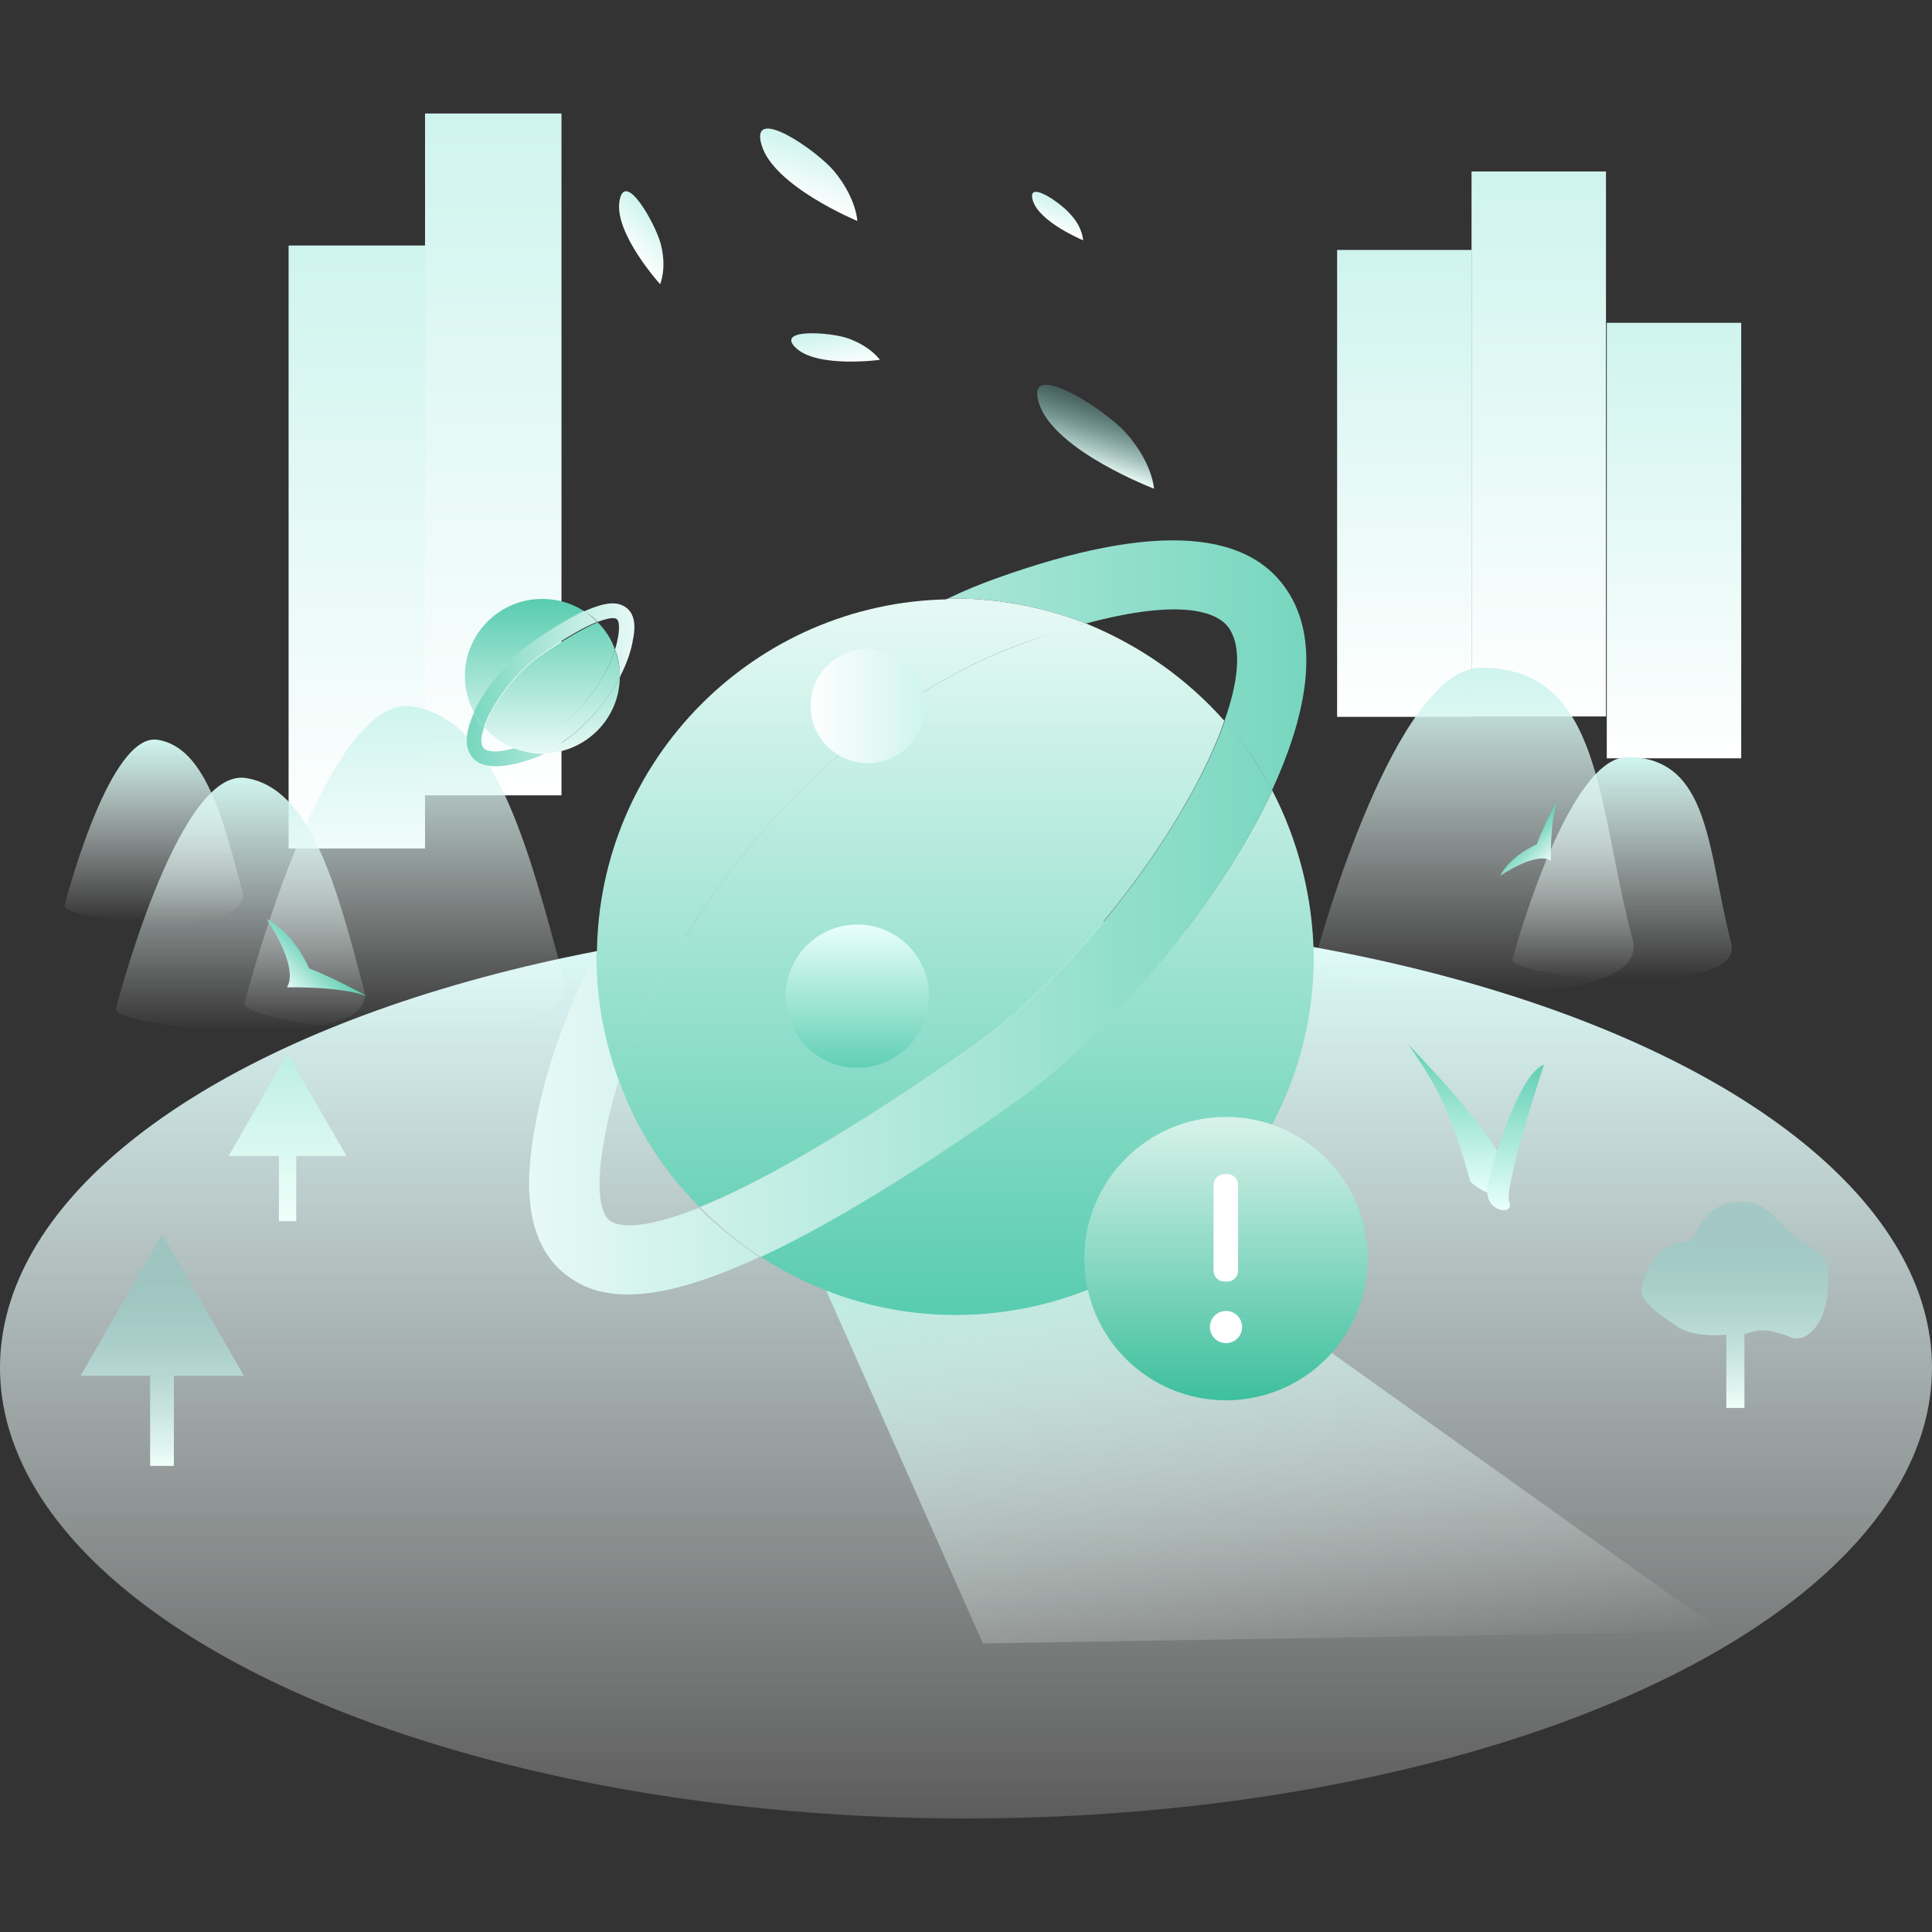 <svg xml:space="preserve" style="enable-background:new 0 0 480 480;" viewBox="0 0 480 480" y="0px" x="0px" xmlns:xlink="http://www.w3.org/1999/xlink" xmlns="http://www.w3.org/2000/svg" id="图层_1" version="1.1">
<rect x="0" y="0" width="480" height="480" fill="#333333" stroke="none"/>
<style type="text/css">
	.st0{fill:url(#SVGID_1_);}
	.st1{fill:url(#SVGID_2_);}
	.st2{fill:url(#SVGID_3_);}
	.st3{fill:url(#SVGID_4_);}
	.st4{fill:url(#SVGID_5_);}
	.st5{fill:url(#SVGID_6_);}
	.st6{fill:url(#SVGID_7_);}
	.st7{fill:url(#SVGID_8_);}
	.st8{fill:url(#SVGID_9_);}
	.st9{fill:url(#SVGID_10_);}
	.st10{fill:url(#SVGID_11_);}
	.st11{fill:url(#SVGID_12_);}
	.st12{fill:url(#SVGID_13_);}
	.st13{fill:url(#SVGID_14_);}
	.st14{fill:url(#SVGID_15_);}
	.st15{fill:url(#SVGID_16_);}
	.st16{fill:url(#SVGID_17_);}
	.st17{fill:url(#SVGID_18_);}
	.st18{fill:url(#SVGID_19_);}
	.st19{fill:url(#SVGID_20_);}
	.st20{fill:url(#SVGID_21_);}
	.st21{fill:url(#SVGID_22_);}
	.st22{fill:url(#SVGID_23_);}
	.st23{fill:url(#SVGID_24_);}
	.st24{fill:url(#SVGID_25_);}
	.st25{fill:url(#SVGID_26_);}
	.st26{fill:url(#SVGID_27_);}
	.st27{fill:url(#SVGID_28_);}
	.st28{fill:url(#SVGID_29_);}
	.st29{fill:url(#SVGID_30_);}
	.st30{fill:url(#SVGID_31_);}
	.st31{fill:url(#SVGID_32_);}
	.st32{fill:url(#SVGID_33_);}
	.st33{fill:url(#SVGID_34_);}
	.st34{fill:url(#SVGID_35_);}
	.st35{fill:url(#SVGID_36_);}
	.st36{fill:url(#SVGID_37_);}
	.st37{fill:url(#SVGID_38_);}
	.st38{fill:url(#SVGID_39_);}
	.st39{fill:url(#SVGID_40_);}
	.st40{fill:url(#SVGID_41_);}
	.st41{fill:#FFFFFF;}
</style>
<g>
	
		<linearGradient gradientTransform="matrix(1 0 0 1 0 -858)" y2="919" x2="88.65" y1="1068.8" x1="88.65" gradientUnits="userSpaceOnUse" id="SVGID_1_">
		<stop style="stop-color:#FFFFFF" offset="0"></stop>
		<stop style="stop-color:#CFF4EE" offset="1"></stop>
	</linearGradient>
	<rect height="149.8" width="33.9" class="st0" y="61" x="71.7"></rect>
	
		<linearGradient gradientTransform="matrix(1 0 0 1 0 -858)" y2="886.2" x2="122.55" y1="1055.6" x1="122.55" gradientUnits="userSpaceOnUse" id="SVGID_2_">
		<stop style="stop-color:#FFFFFF" offset="0"></stop>
		<stop style="stop-color:#CFF4EE" offset="1"></stop>
	</linearGradient>
	<rect height="169.4" width="33.9" class="st1" y="28.2" x="105.6"></rect>
</g>
<g>
	
		<linearGradient gradientTransform="matrix(1 0 0 1 0 -858)" y2="920.1" x2="348.9" y1="1036.1" x1="348.9" gradientUnits="userSpaceOnUse" id="SVGID_3_">
		<stop style="stop-color:#FFFFFF" offset="0"></stop>
		<stop style="stop-color:#CFF4EE" offset="1"></stop>
	</linearGradient>
	<rect height="116" width="33.4" class="st2" y="62.1" x="332.2"></rect>
	
		<linearGradient gradientTransform="matrix(1 0 0 1 0 -858)" y2="900.6" x2="382.3" y1="1036" x1="382.3" gradientUnits="userSpaceOnUse" id="SVGID_4_">
		<stop style="stop-color:#FFFFFF" offset="0"></stop>
		<stop style="stop-color:#CFF4EE" offset="1"></stop>
	</linearGradient>
	<rect height="135.4" width="33.4" class="st3" y="42.6" x="365.6"></rect>
	
		<linearGradient gradientTransform="matrix(1 0 0 1 0 -858)" y2="938.2" x2="415.9" y1="1046.4" x1="415.9" gradientUnits="userSpaceOnUse" id="SVGID_5_">
		<stop style="stop-color:#FFFFFF" offset="0"></stop>
		<stop style="stop-color:#CFF4EE" offset="1"></stop>
	</linearGradient>
	<rect height="108.2" width="33.4" class="st4" y="80.2" x="399.2"></rect>
</g>
<linearGradient gradientTransform="matrix(1 0 0 1 0 -858)" y2="1085.8" x2="240" y1="1309.8" x1="240" gradientUnits="userSpaceOnUse" id="SVGID_6_">
	<stop style="stop-color:#FFFFFF;stop-opacity:0.2" offset="0"></stop>
	<stop style="stop-color:#DEFFFD" offset="1"></stop>
</linearGradient>
<ellipse ry="112" rx="240" cy="339.8" cx="240" class="st5"></ellipse>
<linearGradient gradientTransform="matrix(1 0 0 1 0 -858)" y2="1164.6" x2="40.3" y1="1222.2" x1="40.3" gradientUnits="userSpaceOnUse" id="SVGID_7_">
	<stop style="stop-color:#F0FFFA" offset="0"></stop>
	<stop style="stop-color:#72C2BA;stop-opacity:0.3" offset="1"></stop>
</linearGradient>
<polygon points="40.3,306.6 20,341.8 37.3,341.8 37.3,364.2 43.2,364.2 43.2,341.8 60.6,341.8" class="st6"></polygon>
<linearGradient gradientTransform="matrix(1 0 0 1 0 -858)" y2="1119.8" x2="71.45" y1="1161.4" x1="71.45" gradientUnits="userSpaceOnUse" id="SVGID_8_">
	<stop style="stop-color:#F0FFFA" offset="0"></stop>
	<stop style="stop-color:#BDEFE3" offset="1"></stop>
</linearGradient>
<polygon points="71.4,261.8 56.8,287.2 69.3,287.2 69.3,303.4 73.6,303.4 73.6,287.2 86.1,287.2" class="st7"></polygon>
<linearGradient gradientTransform="matrix(1 0 0 1 0 -858)" y2="1155.638" x2="304.302" y1="1281.162" x1="326.435" gradientUnits="userSpaceOnUse" id="SVGID_9_">
	<stop style="stop-color:#FFFFFF;stop-opacity:0" offset="0"></stop>
	<stop style="stop-color:#BDEFE3" offset="1"></stop>
</linearGradient>
<polygon points="203,315.5 244.2,408.3 427.7,405.3 297.5,312.3" class="st8"></polygon>
<g>
	
		<linearGradient gradientTransform="matrix(1 0 0 1 0 -858)" y2="1046.233" x2="403.033" y1="1101.423" x1="403.033" gradientUnits="userSpaceOnUse" id="SVGID_10_">
		<stop style="stop-color:#FFFFFF;stop-opacity:0" offset="0"></stop>
		<stop style="stop-color:#CFF4EE" offset="1"></stop>
	</linearGradient>
	<path d="M430.1,234.2c-5.9-22.4-5-46.1-25.8-46.1c-14.4,0-27.4,45.9-28.5,50.2C374.9,243,433.9,248.6,430.1,234.2z" class="st9"></path>
	
		<linearGradient gradientTransform="matrix(1 0 0 1 0 -858)" y2="1023.9" x2="366.12" y1="1104.652" x1="366.12" gradientUnits="userSpaceOnUse" id="SVGID_11_">
		<stop style="stop-color:#FFFFFF;stop-opacity:0" offset="0"></stop>
		<stop style="stop-color:#CFF4EE" offset="1"></stop>
	</linearGradient>
	<path d="M405.6,233.3c-8.8-32.6-7.2-67.4-37.6-67.4c-21.1,0-40,67.2-41.6,73.6C324.8,245.9,411.2,254.2,405.6,233.3z" class="st10"></path>
</g>
<g>
	
		<linearGradient gradientTransform="matrix(1 0 0 1 0 -858)" y2="1051.211" x2="59.699" y1="1114.203" x1="59.699" gradientUnits="userSpaceOnUse" id="SVGID_12_">
		<stop style="stop-color:#FFFFFF;stop-opacity:0" offset="0"></stop>
		<stop style="stop-color:#CFF4EE" offset="1"></stop>
	</linearGradient>
	<path d="M90.4,245.8c-6.7-25.4-13.1-49.9-29.3-52.5s-31,52.3-32.3,57.3C27.5,255.5,94.9,262.2,90.4,245.8z" class="st11"></path>
	
		<linearGradient gradientTransform="matrix(1 0 0 1 0 -858)" y2="1041.978" x2="38.163" y1="1087.02" x1="38.163" gradientUnits="userSpaceOnUse" id="SVGID_13_">
		<stop style="stop-color:#FFFFFF;stop-opacity:0" offset="0"></stop>
		<stop style="stop-color:#CFF4EE" offset="1"></stop>
	</linearGradient>
	<path d="M60.2,221.4c-4.8-18.2-9.3-35.7-21-37.6S17,221.4,16,225C15.2,228.6,63.2,233.3,60.2,221.4z" class="st12"></path>
	
		<linearGradient gradientTransform="matrix(1 0 0 1 0 -858)" y2="1033.394" x2="100.519" y1="1114.252" x1="100.519" gradientUnits="userSpaceOnUse" id="SVGID_14_">
		<stop style="stop-color:#FFFFFF;stop-opacity:0" offset="0"></stop>
		<stop style="stop-color:#CFF4EE" offset="1"></stop>
	</linearGradient>
	<path d="M140,242.9c-8.8-32.6-16.8-64.2-37.6-67.4s-40,67.2-41.6,73.6C59.2,255.5,145.6,263.8,140,242.9z" class="st13"></path>
</g>
<linearGradient gradientTransform="matrix(1 0 0 1 0 -858)" y2="1156.6" x2="431.008" y1="1207.8" x1="431.008" gradientUnits="userSpaceOnUse" id="SVGID_15_">
	<stop style="stop-color:#F0FFFA" offset="0"></stop>
	<stop style="stop-color:#72C2BA;stop-opacity:0.3" offset="1"></stop>
</linearGradient>
<path d="M453.9,314.4c-0.5-3.7-5.3-4.5-9.8-8.8c-4.5-4.5-5.9-7-11.5-7c-10.6,0-10.6,9.8-13.3,9.8
	c-8.3,0-11.5,9.8-11.5,12.3s3.5,5.3,8.8,8.8c3.5,2.4,9.1,2.4,12.3,2.1v18.2h4.5v-18.4c2.4-0.3,3.7-2.2,11.5,0.8
	C449.4,334.1,455.7,327,453.9,314.4z" class="st14"></path>
<linearGradient gradientTransform="matrix(0.701 0.713 -0.713 0.701 -634.43 939.908)" y2="-1189.565" x2="-71.31" y1="-1178.808" x1="-71.31" gradientUnits="userSpaceOnUse" id="SVGID_16_">
	<stop style="stop-color:#FFFFFF" offset="0"></stop>
	<stop style="stop-color:#CFF4EE" offset="1"></stop>
</linearGradient>
<path d="M164,70.6c0,0-11.4-12.6-10.1-20.6c1.3-8,8.8,5.4,10.2,10.4C165.8,66.6,164,70.6,164,70.6z" class="st15"></path>
<linearGradient gradientTransform="matrix(0.939 0.343 -0.343 0.939 -87.274 -27.205)" y2="-40.074" x2="295.181" y1="-25.786" x1="295.181" gradientUnits="userSpaceOnUse" id="SVGID_17_">
	<stop style="stop-color:#FFFFFF" offset="0"></stop>
	<stop style="stop-color:#CFF4EE" offset="1"></stop>
</linearGradient>
<path d="M213,54.9c0,0-20.8-8.6-23.8-18.9c-3-10.2,13.8,1.4,18.1,6.6C212.8,49.3,213,54.9,213,54.9z" class="st16"></path>
<linearGradient gradientTransform="matrix(0.939 0.343 -0.343 0.939 -87.274 -27.205)" y2="-48.082" x2="356.661" y1="-40.624" x1="356.661" gradientUnits="userSpaceOnUse" id="SVGID_18_">
	<stop style="stop-color:#FFFFFF" offset="0"></stop>
	<stop style="stop-color:#CFF4EE" offset="1"></stop>
</linearGradient>
<path d="M269.1,59.7c0,0-10.9-4.5-12.5-9.9s7.2,0.8,9.4,3.5C269,56.5,269.1,59.7,269.1,59.7z" class="st17"></path>
<linearGradient gradientTransform="matrix(0.983 -0.186 0.186 0.983 -66.544 -1296.946)" y2="1405.422" x2="11.362" y1="1415.262" x1="11.362" gradientUnits="userSpaceOnUse" id="SVGID_19_">
	<stop style="stop-color:#FFFFFF" offset="0"></stop>
	<stop style="stop-color:#CFF4EE" offset="1"></stop>
</linearGradient>
<path d="M218.6,89.4c0,0-15.4,2.1-20.8-2.9c-5.4-5,8.6-4,13-2.4C216.5,86.2,218.6,89.4,218.6,89.4z" class="st18"></path>
<linearGradient gradientTransform="matrix(0.951 0.308 -0.308 0.951 -55.442 -128.289)" y2="115.656" x2="384.885" y1="132.296" x1="384.885" gradientUnits="userSpaceOnUse" id="SVGID_20_">
	<stop style="stop-color:#F0FFFA" offset="0"></stop>
	<stop style="stop-color:#72C2BA;stop-opacity:0.3" offset="1"></stop>
</linearGradient>
<path d="M286.7,121.4c0,0-24.5-9.3-28.5-21c-4-11.8,16,1.1,21.3,6.9C286.4,114.9,286.7,121.4,286.7,121.4z" class="st19"></path>
<linearGradient gradientTransform="matrix(0.707 0.707 0.707 -0.707 -898.284 1254.603)" y2="1399.408" x2="-28.122" y1="1411.891" x1="-28.122" gradientUnits="userSpaceOnUse" id="SVGID_21_">
	<stop style="stop-color:#58CCB0" offset="0"></stop>
	<stop style="stop-color:#E5F9F4" offset="0.985"></stop>
</linearGradient>
<path d="M76.8,240.6c0,0-3.5-8.6-10.6-12.3c0,0,8.2,11.8,5.1,17c0,0,13.6-0.3,19.8,2.2
	C91.2,247.4,81.3,242.2,76.8,240.6z" class="st20"></path>
<linearGradient gradientTransform="matrix(0.707 -0.707 -0.707 -0.707 -257.779 -1532.877)" y2="-1689.665" x2="-780.404" y1="-1680.39" x1="-780.404" gradientUnits="userSpaceOnUse" id="SVGID_22_">
	<stop style="stop-color:#58CCB0" offset="0"></stop>
	<stop style="stop-color:#E5F9F4" offset="0.985"></stop>
</linearGradient>
<path d="M381.8,209.8c0,0-6.4,2.6-9.1,7.8c0,0,8.8-6.1,12.6-3.8c0,0-0.2-10.1,1.6-14.7
	C386.7,199,382.9,206.6,381.8,209.8z" class="st21"></path>
<g>
	
		<linearGradient gradientTransform="matrix(1 0 0 -1 0 -90)" y2="-349.307" x2="362.373" y1="-386.889" x1="362.373" gradientUnits="userSpaceOnUse" id="SVGID_23_">
		<stop style="stop-color:#E9FFFD" offset="0"></stop>
		<stop style="stop-color:#63D0B5" offset="0.985"></stop>
	</linearGradient>
	<path d="M365.3,293.6c-4.5-16.3-7.7-23.2-15.5-34.2c0,0,26.4,26.9,25.1,34.2C373.6,301,365.3,293.6,365.3,293.6z" class="st22"></path>
	
		<linearGradient gradientTransform="matrix(1 0 0 -1 0 -90)" y2="-354.49" x2="376.537" y1="-390.595" x1="376.537" gradientUnits="userSpaceOnUse" id="SVGID_24_">
		<stop style="stop-color:#E9FFFD" offset="0"></stop>
		<stop style="stop-color:#63D0B5" offset="0.985"></stop>
	</linearGradient>
	<path d="M369.8,293.6c0,0,6.7-26.4,13.8-29.1c0,0-10.2,30.9-8.6,34.2C376.5,302.2,367.7,301.3,369.8,293.6z" class="st23"></path>
</g>
<g>
	
		<linearGradient gradientTransform="matrix(1 0 0 -1 0 482)" y2="333.193" x2="191.893" y1="155.272" x1="191.893" gradientUnits="userSpaceOnUse" id="SVGID_25_">
		<stop style="stop-color:#58CCB0" offset="0"></stop>
		<stop style="stop-color:#E5F9F4" offset="0.985"></stop>
	</linearGradient>
	<path d="M235.6,148.9c-48.1,0.8-86.9,39.8-87.3,88C167.4,199.7,200.5,165.7,235.6,148.9z" class="st24"></path>
	<g>
		
			<linearGradient gradientTransform="matrix(1 0 0 -1 0 482)" y2="333.193" x2="229.058" y1="155.272" x1="229.058" gradientUnits="userSpaceOnUse" id="SVGID_26_">
			<stop style="stop-color:#58CCB0" offset="0"></stop>
			<stop style="stop-color:#E5F9F4" offset="0.985"></stop>
		</linearGradient>
		<path d="M269.8,154.9c-5,1.2-10.5,3.1-16.3,5.2c-43.4,15.7-85.3,62.1-99.7,108.4c4.3,12,11.1,22.5,20,31.4
			c13.4-5.4,34.9-16.9,68.5-40.5c26.2-18.4,53.1-54.9,61.9-80.3C294.8,168.5,283.1,160.3,269.8,154.9z" class="st25"></path>
		
			<linearGradient gradientTransform="matrix(1 0 0 -1 0 482)" y2="333.215" x2="257.655" y1="155.294" x1="257.655" gradientUnits="userSpaceOnUse" id="SVGID_27_">
			<stop style="stop-color:#58CCB0" offset="0"></stop>
			<stop style="stop-color:#E5F9F4" offset="0.985"></stop>
		</linearGradient>
		<path d="M316.1,196.4c-14,29.9-42.3,62.1-63.8,77.2c-25.8,18.2-46.7,30.8-63.4,38.6c14,9.1,30.6,14.5,48.5,14.5
			c49.1,0,89-39.8,89-89C326.2,222.8,322.5,208.8,316.1,196.4z" class="st26"></path>
		
			<linearGradient gradientTransform="matrix(1 0 0 -1 0 482)" y2="202.887" x2="324.606" y1="202.887" x1="131.59" gradientUnits="userSpaceOnUse" id="SVGID_28_">
			<stop style="stop-color:#E7F9F6" offset="0"></stop>
			<stop style="stop-color:#77D6BF" offset="1"></stop>
		</linearGradient>
		<path d="M173.6,300.1c-14.7,5.8-20,4.5-21.9,3.3c-2.3-1.4-3.9-7.2-1.7-19.6c0.8-5,2.1-10.1,3.7-15.3
			c-3.5-9.5-5.6-20-5.6-30.8c0-0.4,0-0.6,0-1c-7.4,14.5-12.8,29.3-15.3,44c-1.2,7-5,28.1,9.5,37.2c3.7,2.5,8.3,3.7,13.8,3.7
			c8.5,0,19.2-3.1,32.6-9.3C183.3,308.7,178.2,304.6,173.6,300.1z" class="st27"></path>
		
			<linearGradient gradientTransform="matrix(1 0 0 -1 0 482)" y2="316.64" x2="324.617" y1="316.64" x1="131.601" gradientUnits="userSpaceOnUse" id="SVGID_29_">
			<stop style="stop-color:#E7F9F6" offset="0"></stop>
			<stop style="stop-color:#77D6BF" offset="1"></stop>
		</linearGradient>
		<path d="M269.8,154.9c8.7-2.3,15.9-3.5,21.9-3.5c7.4,0,12.4,1.9,14.2,5.6c2.5,4.7,1.7,12.6-1.7,22.1
			c4.5,5.2,8.7,11.1,11.8,17.3c8.3-18,11.6-35.1,5.2-47.3c-9.3-17.8-34.1-19.6-73.7-5.4c-3.9,1.4-8.1,3.1-12,5c0.6,0,1,0,1.7,0
			C248.8,148.7,259.7,151,269.8,154.9z" class="st28"></path>
		
			<linearGradient gradientTransform="matrix(1 0 0 -1 0 482)" y2="236.335" x2="324.617" y1="236.335" x1="131.601" gradientUnits="userSpaceOnUse" id="SVGID_30_">
			<stop style="stop-color:#E7F9F6" offset="0"></stop>
			<stop style="stop-color:#77D6BF" offset="1"></stop>
		</linearGradient>
		<path d="M316.1,196.4c-3.3-6.2-7.2-12-11.8-17.3c-8.9,25.4-35.7,61.9-61.9,80.3c-33.7,23.5-55.1,35.1-68.5,40.5
			c4.5,4.5,9.7,8.9,15.1,12.4c16.7-7.8,37.6-20.4,63.4-38.6C273.8,258.6,302,226.6,316.1,196.4z" class="st29"></path>
	</g>
	
		<linearGradient gradientTransform="matrix(1 0 0 -1 0 482)" y2="333.193" x2="209.03" y1="155.272" x1="209.03" gradientUnits="userSpaceOnUse" id="SVGID_31_">
		<stop style="stop-color:#58CCB0" offset="0"></stop>
		<stop style="stop-color:#E5F9F4" offset="0.985"></stop>
	</linearGradient>
	<path d="M153.8,268.5c14.5-46.3,56.4-92.7,99.7-108.4c5.8-2.1,11.4-3.7,16.3-5.2c-10.1-3.9-21.1-6.2-32.6-6.2
		c-0.6,0-1,0-1.7,0c-35.3,16.9-68.1,50.8-87.3,88c0,0.4,0,0.6,0,1C148.2,248.7,150.3,259,153.8,268.5z" class="st30"></path>
</g>
<g>
	
		<linearGradient gradientTransform="matrix(-1 0 0 1 264.387 -214.608)" y2="401.789" x2="119.855" y1="363.328" x1="119.855" gradientUnits="userSpaceOnUse" id="SVGID_32_">
		<stop style="stop-color:#58CCB0" offset="0"></stop>
		<stop style="stop-color:#E5F9F4" offset="0.985"></stop>
	</linearGradient>
	<path d="M135.1,187.2c10.4-0.2,18.8-8.6,18.9-19C149.8,176.2,142.7,183.5,135.1,187.2z" class="st31"></path>
	<g>
		
			<linearGradient gradientTransform="matrix(-1 0 0 1 264.387 -214.608)" y2="401.789" x2="127.889" y1="363.328" x1="127.889" gradientUnits="userSpaceOnUse" id="SVGID_33_">
			<stop style="stop-color:#58CCB0" offset="0"></stop>
			<stop style="stop-color:#E5F9F4" offset="0.985"></stop>
		</linearGradient>
		<path d="M127.7,185.9c1.1-0.3,2.3-0.7,3.5-1.1c9.4-3.4,18.4-13.4,21.6-23.4c-0.9-2.6-2.4-4.9-4.3-6.8
			c-2.9,1.2-7.5,3.7-14.8,8.7c-5.7,4-11.5,11.9-13.4,17.4C122.3,182.9,124.8,184.7,127.7,185.9z" class="st32"></path>
		
			<linearGradient gradientTransform="matrix(-1 0 0 1 264.387 -214.608)" y2="401.794" x2="134.071" y1="363.333" x1="134.071" gradientUnits="userSpaceOnUse" id="SVGID_34_">
			<stop style="stop-color:#58CCB0" offset="0"></stop>
			<stop style="stop-color:#E5F9F4" offset="0.985"></stop>
		</linearGradient>
		<path d="M117.7,176.9c3-6.5,9.1-13.4,13.8-16.7c5.6-3.9,10.1-6.7,13.7-8.3c-3-2-6.6-3.1-10.5-3.1
			c-10.6,0-19.2,8.6-19.2,19.2C115.5,171.2,116.3,174.2,117.7,176.9z" class="st33"></path>
		
			<linearGradient gradientTransform="matrix(-1 0 0 1 264.387 -214.608)" y2="373.621" x2="148.544" y1="373.621" x1="106.819" gradientUnits="userSpaceOnUse" id="SVGID_35_">
			<stop style="stop-color:#E7F9F6" offset="0"></stop>
			<stop style="stop-color:#77D6BF" offset="1"></stop>
		</linearGradient>
		<path d="M148.5,154.5c3.2-1.2,4.3-1,4.7-0.7c0.5,0.3,0.8,1.6,0.4,4.2c-0.2,1.1-0.4,2.2-0.8,3.3
			c0.8,2.1,1.2,4.3,1.2,6.7c0,0.1,0,0.1,0,0.2c1.6-3.1,2.8-6.3,3.3-9.5c0.3-1.5,1.1-6.1-2.1-8c-0.8-0.5-1.8-0.8-3-0.8
			c-1.8,0-4.2,0.7-7.1,2C146.4,152.6,147.5,153.5,148.5,154.5z" class="st34"></path>
		
			<linearGradient gradientTransform="matrix(-1 0 0 1 264.387 -214.608)" y2="398.211" x2="148.546" y1="398.211" x1="106.822" gradientUnits="userSpaceOnUse" id="SVGID_36_">
			<stop style="stop-color:#E7F9F6" offset="0"></stop>
			<stop style="stop-color:#77D6BF" offset="1"></stop>
		</linearGradient>
		<path d="M127.7,185.9c-1.9,0.5-3.4,0.8-4.7,0.8c-1.6,0-2.7-0.4-3.1-1.2c-0.5-1-0.4-2.7,0.4-4.8
			c-1-1.1-1.9-2.4-2.5-3.7c-1.8,3.9-2.5,7.6-1.1,10.2c2,3.8,7.4,4.2,15.9,1.2c0.8-0.3,1.7-0.7,2.6-1.1c-0.1,0-0.2,0-0.4,0
			C132.2,187.2,129.9,186.7,127.7,185.9z" class="st35"></path>
		
			<linearGradient gradientTransform="matrix(-1 0 0 1 264.387 -214.608)" y2="380.852" x2="148.546" y1="380.852" x1="106.822" gradientUnits="userSpaceOnUse" id="SVGID_37_">
			<stop style="stop-color:#E7F9F6" offset="0"></stop>
			<stop style="stop-color:#77D6BF" offset="1"></stop>
		</linearGradient>
		<path d="M117.7,176.9c0.7,1.3,1.6,2.6,2.5,3.7c1.9-5.5,7.7-13.4,13.4-17.4c7.3-5.1,11.9-7.6,14.8-8.7
			c-1-1-2.1-1.9-3.3-2.7c-3.6,1.7-8.1,4.4-13.7,8.3C126.8,163.5,120.7,170.4,117.7,176.9z" class="st36"></path>
	</g>
	
		<linearGradient gradientTransform="matrix(-1 0 0 1 264.387 -214.608)" y2="401.789" x2="123.56" y1="363.328" x1="123.56" gradientUnits="userSpaceOnUse" id="SVGID_38_">
		<stop style="stop-color:#58CCB0" offset="0"></stop>
		<stop style="stop-color:#E5F9F4" offset="0.985"></stop>
	</linearGradient>
	<path d="M152.8,161.3c-3.1,10-12.2,20-21.6,23.4c-1.2,0.4-2.5,0.8-3.5,1.1c2.2,0.8,4.6,1.3,7.1,1.3c0.1,0,0.2,0,0.4,0
		c7.6-3.7,14.7-11,18.9-19c0-0.1,0-0.1,0-0.2C154,165.6,153.5,163.4,152.8,161.3z" class="st37"></path>
</g>
<linearGradient gradientTransform="matrix(1 0 0 -1 0 482)" y2="306.606" x2="229.665" y1="306.606" x1="201.316" gradientUnits="userSpaceOnUse" id="SVGID_39_">
	<stop style="stop-color:#FFFFFF" offset="0"></stop>
	<stop style="stop-color:#CFF4EE" offset="1"></stop>
</linearGradient>
<circle r="14.2" cy="175.4" cx="215.6" class="st38"></circle>
<linearGradient gradientTransform="matrix(1 0 0 -1 0 482)" y2="216.781" x2="213" y1="252.257" x1="213" gradientUnits="userSpaceOnUse" id="SVGID_40_">
	<stop style="stop-color:#E9FFFD" offset="0"></stop>
	<stop style="stop-color:#63D0B5" offset="0.985"></stop>
</linearGradient>
<circle r="17.8" cy="247.5" cx="213" class="st39"></circle>
<linearGradient gradientTransform="matrix(1 0 0 1 0 -858)" y2="1135.546" x2="304.562" y1="1205.946" x1="304.562" gradientUnits="userSpaceOnUse" id="SVGID_41_">
	<stop style="stop-color:#3DBF9D" offset="0"></stop>
	<stop style="stop-color:#D6F2E9" offset="0.985"></stop>
</linearGradient>
<circle r="35.2" cy="312.7" cx="304.6" class="st40"></circle>
<g>
	<path d="M304.9,318.4h-0.7c-1.5,0-2.7-1.2-2.7-2.7v-21.3c0-1.5,1.2-2.7,2.7-2.7h0.7c1.5,0,2.7,1.2,2.7,2.7v21.3
		C307.6,317.2,306.4,318.4,304.9,318.4z" class="st41"></path>
	<circle r="4" cy="329.7" cx="304.6" class="st41"></circle>
</g>
</svg>
